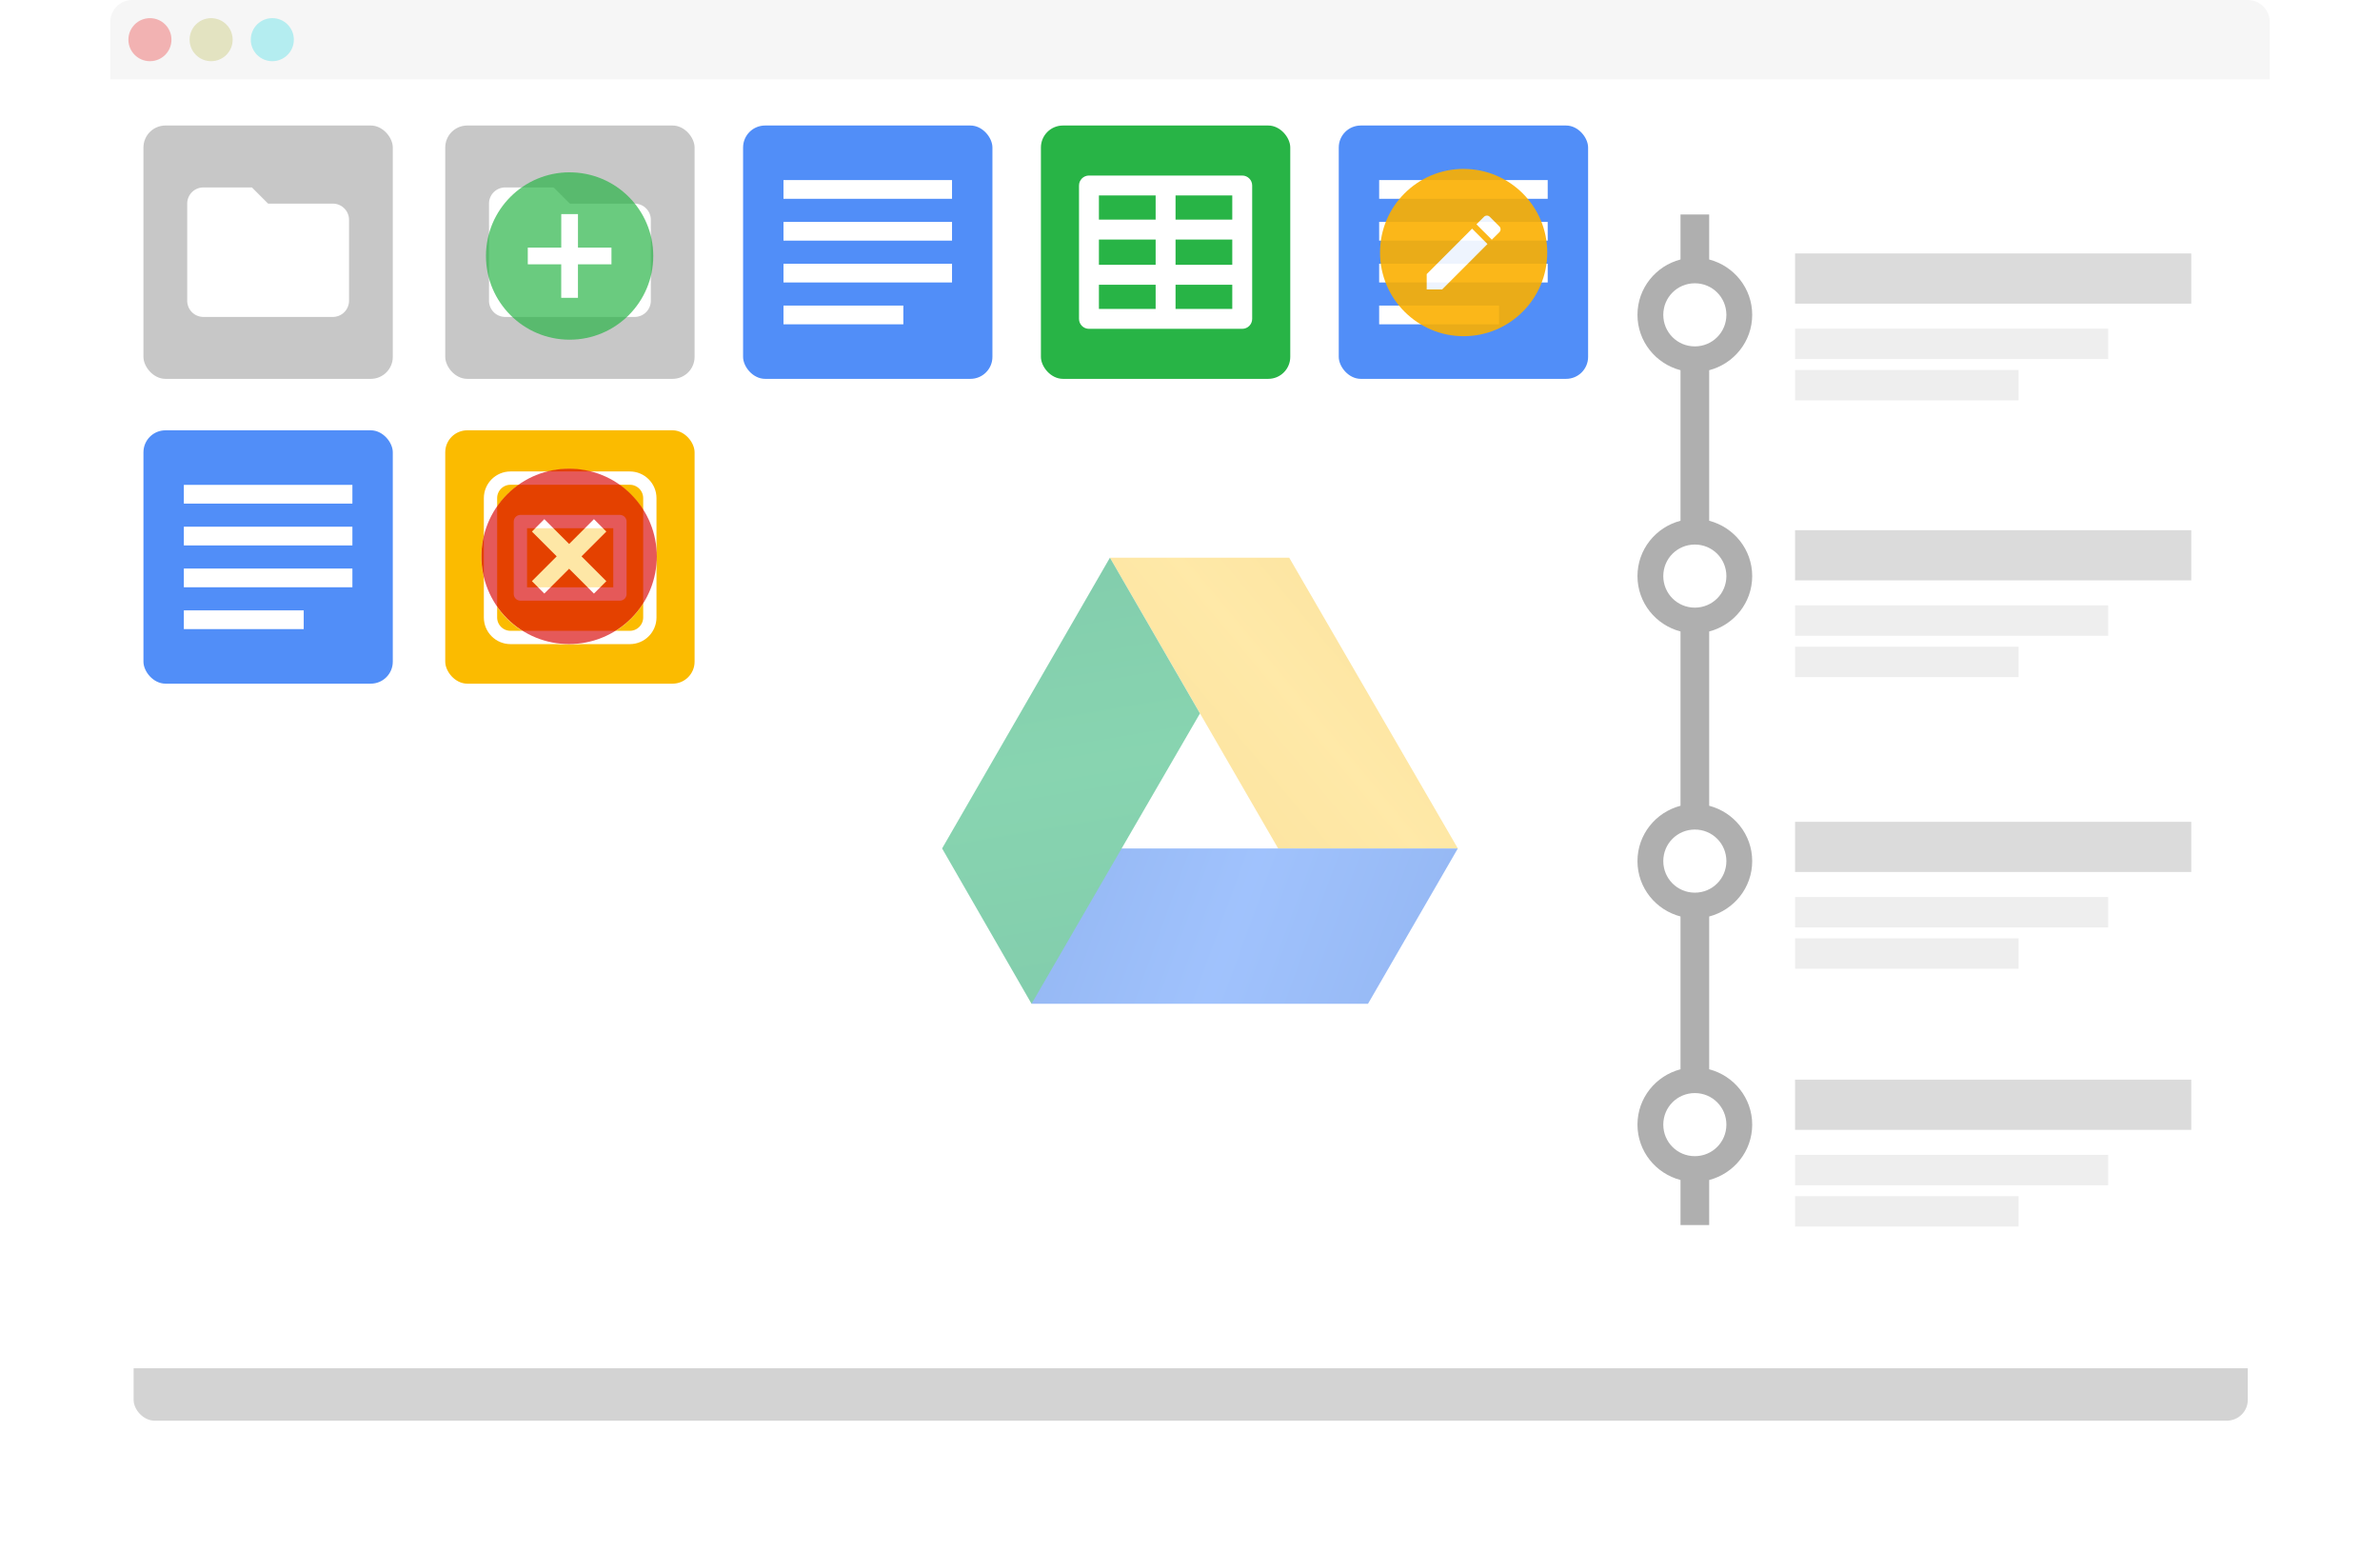 <?xml version="1.0" encoding="UTF-8" standalone="no"?>
<svg
   xmlns:dc="http://purl.org/dc/elements/1.1/"
   xmlns:cc="http://creativecommons.org/ns#"
   xmlns:rdf="http://www.w3.org/1999/02/22-rdf-syntax-ns#"
   xmlns:svg="http://www.w3.org/2000/svg"
   xmlns="http://www.w3.org/2000/svg"
   xmlns:sodipodi="http://sodipodi.sourceforge.net/DTD/sodipodi-0.dtd"
   xmlns:inkscape="http://www.inkscape.org/namespaces/inkscape"
   width="474.901"
   height="309.359"
   viewBox="0 0 474.901 309.359"
   id="svg2"
   version="1.1"
   inkscape:version="0.91 r13725"
   sodipodi:docname="drive.svg">
  <sodipodi:namedview
     pagecolor="#ffffff"
     bordercolor="#666666"
     borderopacity="1"
     objecttolerance="10"
     gridtolerance="10"
     guidetolerance="10"
     inkscape:pageopacity="0"
     inkscape:pageshadow="2"
     inkscape:window-width="1855"
     inkscape:window-height="1056"
     id="namedview4422"
     showgrid="false"
     inkscape:zoom="3.5813334"
     inkscape:cx="150.71476"
     inkscape:cy="221.12463"
     inkscape:window-x="65"
     inkscape:window-y="24"
     inkscape:window-maximized="1"
     inkscape:current-layer="layer1"
     fit-margin-top="0"
     fit-margin-left="0"
     fit-margin-right="0"
     fit-margin-bottom="0" />
  <defs
     id="defs4">
    <marker
       orient="auto"
       refY="0"
       refX="0"
       id="marker12946"
       style="overflow:visible">
      <path
         id="path12948"
         d="m -2.5,-1 c 0,2.76 -2.24,5 -5,5 -2.76,0 -5,-2.24 -5,-5 0,-2.76 2.24,-5 5,-5 2.76,0 5,2.24 5,5 z"
         style="fill:#f6f6f6;fill-opacity:1;fill-rule:evenodd;stroke:#f6f6f6;stroke-width:1pt;stroke-opacity:1"
         transform="matrix(0.4,0,0,0.4,2.96,0.4)"
         inkscape:connector-curvature="0" />
    </marker>
    <marker
       orient="auto"
       refY="0"
       refX="0"
       id="marker12624"
       style="overflow:visible">
      <path
         id="path12626"
         d="m -2.5,-1 c 0,2.76 -2.24,5 -5,5 -2.76,0 -5,-2.24 -5,-5 0,-2.76 2.24,-5 5,-5 2.76,0 5,2.24 5,5 z"
         style="fill:#f6f6f6;fill-opacity:1;fill-rule:evenodd;stroke:#f6f6f6;stroke-width:1pt;stroke-opacity:1"
         transform="matrix(0.4,0,0,0.4,2.96,0.4)"
         inkscape:connector-curvature="0" />
    </marker>
    <marker
       orient="auto"
       refY="0"
       refX="0"
       id="marker12308"
       style="overflow:visible">
      <path
         id="path12310"
         d="m -2.5,-1 c 0,2.76 -2.24,5 -5,5 -2.76,0 -5,-2.24 -5,-5 0,-2.76 2.24,-5 5,-5 2.76,0 5,2.24 5,5 z"
         style="fill:#f6f6f6;fill-opacity:1;fill-rule:evenodd;stroke:#f6f6f6;stroke-width:1pt;stroke-opacity:1"
         transform="matrix(0.4,0,0,0.4,2.96,0.4)"
         inkscape:connector-curvature="0" />
    </marker>
    <marker
       orient="auto"
       refY="0"
       refX="0"
       id="marker11998"
       style="overflow:visible">
      <path
         id="path12000"
         d="m -2.5,-1 c 0,2.76 -2.24,5 -5,5 -2.76,0 -5,-2.24 -5,-5 0,-2.76 2.24,-5 5,-5 2.76,0 5,2.24 5,5 z"
         style="fill:#f6f6f6;fill-opacity:1;fill-rule:evenodd;stroke:#f6f6f6;stroke-width:1pt;stroke-opacity:1"
         transform="matrix(0.4,0,0,0.4,2.96,0.4)"
         inkscape:connector-curvature="0" />
    </marker>
    <marker
       orient="auto"
       refY="0"
       refX="0"
       id="marker11694"
       style="overflow:visible">
      <path
         id="path11696"
         d="m -2.5,-1 c 0,2.76 -2.24,5 -5,5 -2.76,0 -5,-2.24 -5,-5 0,-2.76 2.24,-5 5,-5 2.76,0 5,2.24 5,5 z"
         style="fill:#f6f6f6;fill-opacity:1;fill-rule:evenodd;stroke:#f6f6f6;stroke-width:1pt;stroke-opacity:1"
         transform="matrix(0.4,0,0,0.4,2.96,0.4)"
         inkscape:connector-curvature="0" />
    </marker>
    <marker
       orient="auto"
       refY="0"
       refX="0"
       id="marker11396"
       style="overflow:visible">
      <path
         id="path11398"
         d="m -2.5,-1 c 0,2.76 -2.24,5 -5,5 -2.76,0 -5,-2.24 -5,-5 0,-2.76 2.24,-5 5,-5 2.76,0 5,2.24 5,5 z"
         style="fill:#f6f6f6;fill-opacity:1;fill-rule:evenodd;stroke:#f6f6f6;stroke-width:1pt;stroke-opacity:1"
         transform="matrix(0.4,0,0,0.4,2.96,0.4)"
         inkscape:connector-curvature="0" />
    </marker>
    <marker
       orient="auto"
       refY="0"
       refX="0"
       id="marker11104"
       style="overflow:visible">
      <path
         id="path11106"
         d="m -2.5,-1 c 0,2.76 -2.24,5 -5,5 -2.76,0 -5,-2.24 -5,-5 0,-2.76 2.24,-5 5,-5 2.76,0 5,2.24 5,5 z"
         style="fill:#f6f6f6;fill-opacity:1;fill-rule:evenodd;stroke:#f6f6f6;stroke-width:1pt;stroke-opacity:1"
         transform="matrix(0.4,0,0,0.4,2.96,0.4)"
         inkscape:connector-curvature="0" />
    </marker>
    <marker
       orient="auto"
       refY="0"
       refX="0"
       id="marker10818"
       style="overflow:visible">
      <path
         id="path10820"
         d="m -2.5,-1 c 0,2.76 -2.24,5 -5,5 -2.76,0 -5,-2.24 -5,-5 0,-2.76 2.24,-5 5,-5 2.76,0 5,2.24 5,5 z"
         style="fill:#f6f6f6;fill-opacity:1;fill-rule:evenodd;stroke:#f6f6f6;stroke-width:1pt;stroke-opacity:1"
         transform="matrix(0.4,0,0,0.4,2.96,0.4)"
         inkscape:connector-curvature="0" />
    </marker>
    <marker
       orient="auto"
       refY="0"
       refX="0"
       id="marker10538"
       style="overflow:visible">
      <path
         id="path10540"
         d="m -2.5,-1 c 0,2.76 -2.24,5 -5,5 -2.76,0 -5,-2.24 -5,-5 0,-2.76 2.24,-5 5,-5 2.76,0 5,2.24 5,5 z"
         style="fill:#f6f6f6;fill-opacity:1;fill-rule:evenodd;stroke:#f6f6f6;stroke-width:1pt;stroke-opacity:1"
         transform="matrix(0.4,0,0,0.4,2.96,0.4)"
         inkscape:connector-curvature="0" />
    </marker>
    <marker
       orient="auto"
       refY="0"
       refX="0"
       id="marker10264"
       style="overflow:visible">
      <path
         id="path10266"
         d="m -2.5,-1 c 0,2.76 -2.24,5 -5,5 -2.76,0 -5,-2.24 -5,-5 0,-2.76 2.24,-5 5,-5 2.76,0 5,2.24 5,5 z"
         style="fill:#f6f6f6;fill-opacity:1;fill-rule:evenodd;stroke:#f6f6f6;stroke-width:1pt;stroke-opacity:1"
         transform="matrix(0.4,0,0,0.4,2.96,0.4)"
         inkscape:connector-curvature="0" />
    </marker>
    <marker
       orient="auto"
       refY="0"
       refX="0"
       id="marker9996"
       style="overflow:visible">
      <path
         id="path9998"
         d="m -2.5,-1 c 0,2.76 -2.24,5 -5,5 -2.76,0 -5,-2.24 -5,-5 0,-2.76 2.24,-5 5,-5 2.76,0 5,2.24 5,5 z"
         style="fill:#f6f6f6;fill-opacity:1;fill-rule:evenodd;stroke:#f6f6f6;stroke-width:1pt;stroke-opacity:1"
         transform="matrix(0.4,0,0,0.4,2.96,0.4)"
         inkscape:connector-curvature="0" />
    </marker>
    <marker
       orient="auto"
       refY="0"
       refX="0"
       id="marker9734"
       style="overflow:visible">
      <path
         id="path9736"
         d="m -2.5,-1 c 0,2.76 -2.24,5 -5,5 -2.76,0 -5,-2.24 -5,-5 0,-2.76 2.24,-5 5,-5 2.76,0 5,2.24 5,5 z"
         style="fill:#f6f6f6;fill-opacity:1;fill-rule:evenodd;stroke:#f6f6f6;stroke-width:1pt;stroke-opacity:1"
         transform="matrix(0.4,0,0,0.4,2.96,0.4)"
         inkscape:connector-curvature="0" />
    </marker>
    <marker
       orient="auto"
       refY="0"
       refX="0"
       id="marker9478"
       style="overflow:visible">
      <path
         id="path9480"
         d="m -2.5,-1 c 0,2.76 -2.24,5 -5,5 -2.76,0 -5,-2.24 -5,-5 0,-2.76 2.24,-5 5,-5 2.76,0 5,2.24 5,5 z"
         style="fill:#f6f6f6;fill-opacity:1;fill-rule:evenodd;stroke:#f6f6f6;stroke-width:1pt;stroke-opacity:1"
         transform="matrix(0.4,0,0,0.4,2.96,0.4)"
         inkscape:connector-curvature="0" />
    </marker>
    <marker
       orient="auto"
       refY="0"
       refX="0"
       id="marker9228"
       style="overflow:visible">
      <path
         id="path9230"
         d="m -2.5,-1 c 0,2.76 -2.24,5 -5,5 -2.76,0 -5,-2.24 -5,-5 0,-2.76 2.24,-5 5,-5 2.76,0 5,2.24 5,5 z"
         style="fill:#f6f6f6;fill-opacity:1;fill-rule:evenodd;stroke:#f6f6f6;stroke-width:1pt;stroke-opacity:1"
         transform="matrix(0.4,0,0,0.4,2.96,0.4)"
         inkscape:connector-curvature="0" />
    </marker>
    <marker
       orient="auto"
       refY="0"
       refX="0"
       id="marker8984"
       style="overflow:visible">
      <path
         id="path8986"
         d="m -2.5,-1 c 0,2.76 -2.24,5 -5,5 -2.76,0 -5,-2.24 -5,-5 0,-2.76 2.24,-5 5,-5 2.76,0 5,2.24 5,5 z"
         style="fill:#f6f6f6;fill-opacity:1;fill-rule:evenodd;stroke:#f6f6f6;stroke-width:1pt;stroke-opacity:1"
         transform="matrix(0.4,0,0,0.4,2.96,0.4)"
         inkscape:connector-curvature="0" />
    </marker>
    <marker
       orient="auto"
       refY="0"
       refX="0"
       id="marker8746"
       style="overflow:visible">
      <path
         id="path8748"
         d="m -2.5,-1 c 0,2.76 -2.24,5 -5,5 -2.76,0 -5,-2.24 -5,-5 0,-2.76 2.24,-5 5,-5 2.76,0 5,2.24 5,5 z"
         style="fill:#f6f6f6;fill-opacity:1;fill-rule:evenodd;stroke:#f6f6f6;stroke-width:1pt;stroke-opacity:1"
         transform="matrix(0.4,0,0,0.4,2.96,0.4)"
         inkscape:connector-curvature="0" />
    </marker>
    <marker
       style="overflow:visible"
       id="marker8270"
       refX="0"
       refY="0"
       orient="auto">
      <path
         transform="matrix(0.4,0,0,0.4,2.96,0.4)"
         style="fill:#f6f6f6;fill-opacity:1;fill-rule:evenodd;stroke:#f6f6f6;stroke-width:1pt;stroke-opacity:1"
         d="m -2.5,-1 c 0,2.76 -2.24,5 -5,5 -2.76,0 -5,-2.24 -5,-5 0,-2.76 2.24,-5 5,-5 2.76,0 5,2.24 5,5 z"
         id="path8272"
         inkscape:connector-curvature="0" />
    </marker>
    <marker
       style="overflow:visible"
       id="marker8050"
       refX="0"
       refY="0"
       orient="auto">
      <path
         transform="matrix(0.4,0,0,0.4,2.96,0.4)"
         style="fill:#f6f6f6;fill-opacity:1;fill-rule:evenodd;stroke:#f6f6f6;stroke-width:1pt;stroke-opacity:1"
         d="m -2.5,-1 c 0,2.76 -2.24,5 -5,5 -2.76,0 -5,-2.24 -5,-5 0,-2.76 2.24,-5 5,-5 2.76,0 5,2.24 5,5 z"
         id="path8052"
         inkscape:connector-curvature="0" />
    </marker>
    <marker
       style="overflow:visible"
       id="marker7836"
       refX="0"
       refY="0"
       orient="auto">
      <path
         transform="matrix(0.4,0,0,0.4,2.96,0.4)"
         style="fill:#f6f6f6;fill-opacity:1;fill-rule:evenodd;stroke:#f6f6f6;stroke-width:1pt;stroke-opacity:1"
         d="m -2.5,-1 c 0,2.76 -2.24,5 -5,5 -2.76,0 -5,-2.24 -5,-5 0,-2.76 2.24,-5 5,-5 2.76,0 5,2.24 5,5 z"
         id="path7838"
         inkscape:connector-curvature="0" />
    </marker>
    <marker
       style="overflow:visible"
       id="marker7628"
       refX="0"
       refY="0"
       orient="auto">
      <path
         transform="matrix(0.4,0,0,0.4,2.96,0.4)"
         style="fill:#f6f6f6;fill-opacity:1;fill-rule:evenodd;stroke:#f6f6f6;stroke-width:1pt;stroke-opacity:1"
         d="m -2.5,-1 c 0,2.76 -2.24,5 -5,5 -2.76,0 -5,-2.24 -5,-5 0,-2.76 2.24,-5 5,-5 2.76,0 5,2.24 5,5 z"
         id="path7630"
         inkscape:connector-curvature="0" />
    </marker>
    <marker
       style="overflow:visible"
       id="marker7426"
       refX="0"
       refY="0"
       orient="auto">
      <path
         transform="matrix(0.4,0,0,0.4,2.96,0.4)"
         style="fill:#f6f6f6;fill-opacity:1;fill-rule:evenodd;stroke:#f6f6f6;stroke-width:1pt;stroke-opacity:1"
         d="m -2.5,-1 c 0,2.76 -2.24,5 -5,5 -2.76,0 -5,-2.24 -5,-5 0,-2.76 2.24,-5 5,-5 2.76,0 5,2.24 5,5 z"
         id="path7428"
         inkscape:connector-curvature="0" />
    </marker>
    <marker
       style="overflow:visible"
       id="marker7230"
       refX="0"
       refY="0"
       orient="auto">
      <path
         transform="matrix(0.4,0,0,0.4,2.96,0.4)"
         style="fill:#f6f6f6;fill-opacity:1;fill-rule:evenodd;stroke:#f6f6f6;stroke-width:1pt;stroke-opacity:1"
         d="m -2.5,-1 c 0,2.76 -2.24,5 -5,5 -2.76,0 -5,-2.24 -5,-5 0,-2.76 2.24,-5 5,-5 2.76,0 5,2.24 5,5 z"
         id="path7232"
         inkscape:connector-curvature="0" />
    </marker>
    <marker
       style="overflow:visible"
       id="marker7040"
       refX="0"
       refY="0"
       orient="auto">
      <path
         transform="matrix(0.4,0,0,0.4,2.96,0.4)"
         style="fill:#f6f6f6;fill-opacity:1;fill-rule:evenodd;stroke:#f6f6f6;stroke-width:1pt;stroke-opacity:1"
         d="m -2.5,-1 c 0,2.76 -2.24,5 -5,5 -2.76,0 -5,-2.24 -5,-5 0,-2.76 2.24,-5 5,-5 2.76,0 5,2.24 5,5 z"
         id="path7042"
         inkscape:connector-curvature="0" />
    </marker>
    <marker
       style="overflow:visible"
       id="marker6856"
       refX="0"
       refY="0"
       orient="auto">
      <path
         transform="matrix(0.4,0,0,0.4,2.96,0.4)"
         style="fill:#f6f6f6;fill-opacity:1;fill-rule:evenodd;stroke:#f6f6f6;stroke-width:1pt;stroke-opacity:1"
         d="m -2.5,-1 c 0,2.76 -2.24,5 -5,5 -2.76,0 -5,-2.24 -5,-5 0,-2.76 2.24,-5 5,-5 2.76,0 5,2.24 5,5 z"
         id="path6858"
         inkscape:connector-curvature="0" />
    </marker>
    <marker
       style="overflow:visible"
       id="marker6678"
       refX="0"
       refY="0"
       orient="auto">
      <path
         transform="matrix(0.4,0,0,0.4,2.96,0.4)"
         style="fill:#f6f6f6;fill-opacity:1;fill-rule:evenodd;stroke:#f6f6f6;stroke-width:1pt;stroke-opacity:1"
         d="m -2.5,-1 c 0,2.76 -2.24,5 -5,5 -2.76,0 -5,-2.24 -5,-5 0,-2.76 2.24,-5 5,-5 2.76,0 5,2.24 5,5 z"
         id="path6680"
         inkscape:connector-curvature="0" />
    </marker>
    <marker
       style="overflow:visible"
       id="marker6506"
       refX="0"
       refY="0"
       orient="auto">
      <path
         transform="matrix(0.4,0,0,0.4,2.96,0.4)"
         style="fill:#f6f6f6;fill-opacity:1;fill-rule:evenodd;stroke:#f6f6f6;stroke-width:1pt;stroke-opacity:1"
         d="m -2.5,-1 c 0,2.76 -2.24,5 -5,5 -2.76,0 -5,-2.24 -5,-5 0,-2.76 2.24,-5 5,-5 2.76,0 5,2.24 5,5 z"
         id="path6508"
         inkscape:connector-curvature="0" />
    </marker>
    <marker
       style="overflow:visible"
       id="marker6340"
       refX="0"
       refY="0"
       orient="auto">
      <path
         transform="matrix(0.4,0,0,0.4,2.96,0.4)"
         style="fill:#f6f6f6;fill-opacity:1;fill-rule:evenodd;stroke:#f6f6f6;stroke-width:1pt;stroke-opacity:1"
         d="m -2.5,-1 c 0,2.76 -2.24,5 -5,5 -2.76,0 -5,-2.24 -5,-5 0,-2.76 2.24,-5 5,-5 2.76,0 5,2.24 5,5 z"
         id="path6342"
         inkscape:connector-curvature="0" />
    </marker>
    <marker
       style="overflow:visible"
       id="marker6180"
       refX="0"
       refY="0"
       orient="auto">
      <path
         transform="matrix(0.4,0,0,0.4,2.96,0.4)"
         style="fill:#f6f6f6;fill-opacity:1;fill-rule:evenodd;stroke:#f6f6f6;stroke-width:1pt;stroke-opacity:1"
         d="m -2.5,-1 c 0,2.76 -2.24,5 -5,5 -2.76,0 -5,-2.24 -5,-5 0,-2.76 2.24,-5 5,-5 2.76,0 5,2.24 5,5 z"
         id="path6182"
         inkscape:connector-curvature="0" />
    </marker>
    <marker
       style="overflow:visible"
       id="marker6026"
       refX="0"
       refY="0"
       orient="auto">
      <path
         transform="matrix(0.4,0,0,0.4,2.96,0.4)"
         style="fill:#f6f6f6;fill-opacity:1;fill-rule:evenodd;stroke:#f6f6f6;stroke-width:1pt;stroke-opacity:1"
         d="m -2.5,-1 c 0,2.76 -2.24,5 -5,5 -2.76,0 -5,-2.24 -5,-5 0,-2.76 2.24,-5 5,-5 2.76,0 5,2.24 5,5 z"
         id="path6028"
         inkscape:connector-curvature="0" />
    </marker>
    <marker
       style="overflow:visible"
       id="marker5878"
       refX="0"
       refY="0"
       orient="auto">
      <path
         transform="matrix(0.4,0,0,0.4,2.96,0.4)"
         style="fill:#f6f6f6;fill-opacity:1;fill-rule:evenodd;stroke:#f6f6f6;stroke-width:1pt;stroke-opacity:1"
         d="m -2.5,-1 c 0,2.76 -2.24,5 -5,5 -2.76,0 -5,-2.24 -5,-5 0,-2.76 2.24,-5 5,-5 2.76,0 5,2.24 5,5 z"
         id="path5880"
         inkscape:connector-curvature="0" />
    </marker>
    <marker
       style="overflow:visible"
       id="marker5868"
       refX="0"
       refY="0"
       orient="auto">
      <path
         transform="matrix(0.4,0,0,0.4,2.96,0.4)"
         style="fill:#f6f6f6;fill-opacity:1;fill-rule:evenodd;stroke:#f6f6f6;stroke-width:1pt;stroke-opacity:1"
         d="m -2.5,-1 c 0,2.76 -2.24,5 -5,5 -2.76,0 -5,-2.24 -5,-5 0,-2.76 2.24,-5 5,-5 2.76,0 5,2.24 5,5 z"
         id="path5870"
         inkscape:connector-curvature="0" />
    </marker>
    <marker
       style="overflow:visible"
       id="marker5708"
       refX="0"
       refY="0"
       orient="auto">
      <path
         transform="matrix(0.2,0,0,0.2,1.48,0.2)"
         style="fill:#f6f6f6;fill-opacity:1;fill-rule:evenodd;stroke:#f6f6f6;stroke-width:1pt;stroke-opacity:1"
         d="m -2.5,-1 c 0,2.76 -2.24,5 -5,5 -2.76,0 -5,-2.24 -5,-5 0,-2.76 2.24,-5 5,-5 2.76,0 5,2.24 5,5 z"
         id="path5710"
         inkscape:connector-curvature="0" />
    </marker>
    <marker
       style="overflow:visible"
       id="marker5572"
       refX="0"
       refY="0"
       orient="auto">
      <path
         transform="matrix(0.2,0,0,0.2,1.48,0.2)"
         style="fill:#f6f6f6;fill-opacity:1;fill-rule:evenodd;stroke:#f6f6f6;stroke-width:1pt;stroke-opacity:1"
         d="m -2.5,-1 c 0,2.76 -2.24,5 -5,5 -2.76,0 -5,-2.24 -5,-5 0,-2.76 2.24,-5 5,-5 2.76,0 5,2.24 5,5 z"
         id="path5574"
         inkscape:connector-curvature="0" />
    </marker>
    <marker
       style="overflow:visible"
       id="marker5442"
       refX="0"
       refY="0"
       orient="auto">
      <path
         transform="matrix(0.2,0,0,0.2,1.48,0.2)"
         style="fill:#f6f6f6;fill-opacity:1;fill-rule:evenodd;stroke:#f6f6f6;stroke-width:1pt;stroke-opacity:1"
         d="m -2.5,-1 c 0,2.76 -2.24,5 -5,5 -2.76,0 -5,-2.24 -5,-5 0,-2.76 2.24,-5 5,-5 2.76,0 5,2.24 5,5 z"
         id="path5444"
         inkscape:connector-curvature="0" />
    </marker>
    <marker
       style="overflow:visible"
       id="marker5318"
       refX="0"
       refY="0"
       orient="auto">
      <path
         transform="matrix(0.2,0,0,0.2,1.48,0.2)"
         style="fill:#f6f6f6;fill-opacity:1;fill-rule:evenodd;stroke:#f6f6f6;stroke-width:1pt;stroke-opacity:1"
         d="m -2.5,-1 c 0,2.76 -2.24,5 -5,5 -2.76,0 -5,-2.24 -5,-5 0,-2.76 2.24,-5 5,-5 2.76,0 5,2.24 5,5 z"
         id="path5320"
         inkscape:connector-curvature="0" />
    </marker>
    <marker
       style="overflow:visible"
       id="marker5200"
       refX="0"
       refY="0"
       orient="auto">
      <path
         transform="matrix(0.2,0,0,0.2,1.48,0.2)"
         style="fill:#f6f6f6;fill-opacity:1;fill-rule:evenodd;stroke:#f6f6f6;stroke-width:1pt;stroke-opacity:1"
         d="m -2.5,-1 c 0,2.76 -2.24,5 -5,5 -2.76,0 -5,-2.24 -5,-5 0,-2.76 2.24,-5 5,-5 2.76,0 5,2.24 5,5 z"
         id="path5202"
         inkscape:connector-curvature="0" />
    </marker>
    <marker
       style="overflow:visible"
       id="marker5088"
       refX="0"
       refY="0"
       orient="auto">
      <path
         transform="matrix(0.2,0,0,0.2,1.48,0.2)"
         style="fill:#f6f6f6;fill-opacity:1;fill-rule:evenodd;stroke:#f6f6f6;stroke-width:1pt;stroke-opacity:1"
         d="m -2.5,-1 c 0,2.76 -2.24,5 -5,5 -2.76,0 -5,-2.24 -5,-5 0,-2.76 2.24,-5 5,-5 2.76,0 5,2.24 5,5 z"
         id="path5090"
         inkscape:connector-curvature="0" />
    </marker>
    <marker
       style="overflow:visible"
       id="marker4982"
       refX="0"
       refY="0"
       orient="auto">
      <path
         transform="matrix(0.2,0,0,0.2,1.48,0.2)"
         style="fill:#f6f6f6;fill-opacity:1;fill-rule:evenodd;stroke:#f6f6f6;stroke-width:1pt;stroke-opacity:1"
         d="m -2.5,-1 c 0,2.76 -2.24,5 -5,5 -2.76,0 -5,-2.24 -5,-5 0,-2.76 2.24,-5 5,-5 2.76,0 5,2.24 5,5 z"
         id="path4984"
         inkscape:connector-curvature="0" />
    </marker>
    <marker
       style="overflow:visible"
       id="marker4882"
       refX="0"
       refY="0"
       orient="auto">
      <path
         transform="matrix(0.2,0,0,0.2,1.48,0.2)"
         style="fill:#f6f6f6;fill-opacity:1;fill-rule:evenodd;stroke:#f6f6f6;stroke-width:1pt;stroke-opacity:1"
         d="m -2.5,-1 c 0,2.76 -2.24,5 -5,5 -2.76,0 -5,-2.24 -5,-5 0,-2.76 2.24,-5 5,-5 2.76,0 5,2.24 5,5 z"
         id="path4884"
         inkscape:connector-curvature="0" />
    </marker>
    <marker
       style="overflow:visible"
       id="marker4788"
       refX="0"
       refY="0"
       orient="auto">
      <path
         transform="matrix(0.2,0,0,0.2,1.48,0.2)"
         style="fill:#f6f6f6;fill-opacity:1;fill-rule:evenodd;stroke:#f6f6f6;stroke-width:1pt;stroke-opacity:1"
         d="m -2.5,-1 c 0,2.76 -2.24,5 -5,5 -2.76,0 -5,-2.24 -5,-5 0,-2.76 2.24,-5 5,-5 2.76,0 5,2.24 5,5 z"
         id="path4790"
         inkscape:connector-curvature="0" />
    </marker>
    <marker
       style="overflow:visible"
       id="marker4700"
       refX="0"
       refY="0"
       orient="auto">
      <path
         transform="matrix(0.2,0,0,0.2,1.48,0.2)"
         style="fill:#f6f6f6;fill-opacity:1;fill-rule:evenodd;stroke:#f6f6f6;stroke-width:1pt;stroke-opacity:1"
         d="m -2.5,-1 c 0,2.76 -2.24,5 -5,5 -2.76,0 -5,-2.24 -5,-5 0,-2.76 2.24,-5 5,-5 2.76,0 5,2.24 5,5 z"
         id="path4702"
         inkscape:connector-curvature="0" />
    </marker>
    <marker
       style="overflow:visible"
       id="marker4618"
       refX="0"
       refY="0"
       orient="auto">
      <path
         transform="matrix(0.2,0,0,0.2,1.48,0.2)"
         style="fill:#f6f6f6;fill-opacity:1;fill-rule:evenodd;stroke:#f6f6f6;stroke-width:1pt;stroke-opacity:1"
         d="m -2.5,-1 c 0,2.76 -2.24,5 -5,5 -2.76,0 -5,-2.24 -5,-5 0,-2.76 2.24,-5 5,-5 2.76,0 5,2.24 5,5 z"
         id="path4620"
         inkscape:connector-curvature="0" />
    </marker>
    <marker
       style="overflow:visible"
       id="marker4542"
       refX="0"
       refY="0"
       orient="auto">
      <path
         transform="matrix(0.2,0,0,0.2,1.48,0.2)"
         style="fill:#f6f6f6;fill-opacity:1;fill-rule:evenodd;stroke:#f6f6f6;stroke-width:1pt;stroke-opacity:1"
         d="m -2.5,-1 c 0,2.76 -2.24,5 -5,5 -2.76,0 -5,-2.24 -5,-5 0,-2.76 2.24,-5 5,-5 2.76,0 5,2.24 5,5 z"
         id="path4544"
         inkscape:connector-curvature="0" />
    </marker>
    <marker
       style="overflow:visible"
       id="marker4472"
       refX="0"
       refY="0"
       orient="auto">
      <path
         transform="matrix(0.2,0,0,0.2,1.48,0.2)"
         style="fill:#f6f6f6;fill-opacity:1;fill-rule:evenodd;stroke:#f6f6f6;stroke-width:1pt;stroke-opacity:1"
         d="m -2.5,-1 c 0,2.76 -2.24,5 -5,5 -2.76,0 -5,-2.24 -5,-5 0,-2.76 2.24,-5 5,-5 2.76,0 5,2.24 5,5 z"
         id="path4474"
         inkscape:connector-curvature="0" />
    </marker>
    <marker
       style="overflow:visible"
       id="marker4408"
       refX="0"
       refY="0"
       orient="auto">
      <path
         transform="matrix(0.2,0,0,0.2,1.48,0.2)"
         style="fill:#f6f6f6;fill-opacity:1;fill-rule:evenodd;stroke:#f6f6f6;stroke-width:1pt;stroke-opacity:1"
         d="m -2.5,-1 c 0,2.76 -2.24,5 -5,5 -2.76,0 -5,-2.24 -5,-5 0,-2.76 2.24,-5 5,-5 2.76,0 5,2.24 5,5 z"
         id="path4410"
         inkscape:connector-curvature="0" />
    </marker>
    <marker
       style="overflow:visible"
       id="marker4350"
       refX="0"
       refY="0"
       orient="auto">
      <path
         transform="matrix(0.2,0,0,0.2,1.48,0.2)"
         style="fill:#f6f6f6;fill-opacity:1;fill-rule:evenodd;stroke:#f6f6f6;stroke-width:1pt;stroke-opacity:1"
         d="m -2.5,-1 c 0,2.76 -2.24,5 -5,5 -2.76,0 -5,-2.24 -5,-5 0,-2.76 2.24,-5 5,-5 2.76,0 5,2.24 5,5 z"
         id="path4352"
         inkscape:connector-curvature="0" />
    </marker>
    <marker
       style="overflow:visible"
       id="marker4298"
       refX="0"
       refY="0"
       orient="auto">
      <path
         transform="matrix(0.2,0,0,0.2,1.48,0.2)"
         style="fill:#f6f6f6;fill-opacity:1;fill-rule:evenodd;stroke:#f6f6f6;stroke-width:1pt;stroke-opacity:1"
         d="m -2.5,-1 c 0,2.76 -2.24,5 -5,5 -2.76,0 -5,-2.24 -5,-5 0,-2.76 2.24,-5 5,-5 2.76,0 5,2.24 5,5 z"
         id="path4300"
         inkscape:connector-curvature="0" />
    </marker>
    <marker
       orient="auto"
       refY="0"
       refX="0"
       id="marker5220"
       style="overflow:visible">
      <path
         id="path5222"
         d="m -2.5,-1 c 0,2.76 -2.24,5 -5,5 -2.76,0 -5,-2.24 -5,-5 0,-2.76 2.24,-5 5,-5 2.76,0 5,2.24 5,5 z"
         style="fill:#f6f6f6;fill-opacity:1;fill-rule:evenodd;stroke:#f6f6f6;stroke-width:1pt;stroke-opacity:1"
         transform="matrix(0.4,0,0,0.4,2.96,0.4)"
         inkscape:connector-curvature="0" />
    </marker>
    <marker
       orient="auto"
       refY="0"
       refX="0"
       id="DotS"
       style="overflow:visible">
      <path
         id="path4611"
         d="m -2.5,-1 c 0,2.76 -2.24,5 -5,5 -2.76,0 -5,-2.24 -5,-5 0,-2.76 2.24,-5 5,-5 2.76,0 5,2.24 5,5 z"
         style="fill:#f6f6f6;fill-opacity:1;fill-rule:evenodd;stroke:#f6f6f6;stroke-width:1pt;stroke-opacity:1"
         transform="matrix(0.2,0,0,0.2,1.48,0.2)"
         inkscape:connector-curvature="0" />
    </marker>
    <marker
       orient="auto"
       refY="0"
       refX="0"
       id="Arrow1Send"
       style="overflow:visible">
      <path
         id="path4559"
         d="M 0,0 5,-5 -12.5,0 5,5 0,0 Z"
         style="fill:#f6f6f6;fill-opacity:1;fill-rule:evenodd;stroke:#f6f6f6;stroke-width:1pt;stroke-opacity:1"
         transform="matrix(-0.2,0,0,-0.2,-1.2,0)"
         inkscape:connector-curvature="0" />
    </marker>
    <marker
       orient="auto"
       refY="0"
       refX="0"
       id="DotL"
       style="overflow:visible">
      <path
         id="path4605"
         d="m -2.5,-1 c 0,2.76 -2.24,5 -5,5 -2.76,0 -5,-2.24 -5,-5 0,-2.76 2.24,-5 5,-5 2.76,0 5,2.24 5,5 z"
         style="fill:#f6f6f6;fill-opacity:1;fill-rule:evenodd;stroke:#f6f6f6;stroke-width:1pt;stroke-opacity:1"
         transform="matrix(0.8,0,0,0.8,5.92,0.8)"
         inkscape:connector-curvature="0" />
    </marker>
    <filter
       style="color-interpolation-filters:sRGB"
       id="filter4306"
       x="-0.063"
       width="1.126"
       y="-0.102"
       height="1.204">
      <feGaussianBlur
         stdDeviation="15.262"
         id="feGaussianBlur4308" />
    </filter>
    <style
       id="style5837"
       type="text/css"><![CDATA[
    .fil3 {fill:none}
    .fil0 {fill:url(#id0)}
    .fil1 {fill:url(#id1)}
    .fil2 {fill:url(#id2)}
   ]]></style>
    <linearGradient
       y2="359.803"
       y1="1225.6"
       x2="1792"
       x1="755.8"
       id="id0"
       gradientUnits="userSpaceOnUse">
      <stop
         id="stop5840"
         style="stop-color:#F6C338"
         offset="0" />
      <stop
         id="stop5842"
         style="stop-color:#FFD351"
         offset="0.522" />
      <stop
         id="stop5844"
         style="stop-color:#F6C338"
         offset="1" />
    </linearGradient>
    <linearGradient
       y2="1225.6"
       y1="1688.2"
       x2="522.4"
       x1="1792"
       id="id1"
       gradientUnits="userSpaceOnUse">
      <stop
         id="stop5847"
         style="stop-color:#286EE6"
         offset="0" />
      <stop
         id="stop5849"
         style="stop-color:#4286FB"
         offset="0.522" />
      <stop
         id="stop5851"
         style="stop-color:#286EE6"
         offset="1" />
    </linearGradient>
    <linearGradient
       y2="343.459"
       y1="1704.54"
       x2="524.759"
       x1="755.241"
       id="id2"
       gradientUnits="userSpaceOnUse">
      <stop
         id="stop5854"
         style="stop-color:#069B5A"
         offset="0" />
      <stop
         id="stop5856"
         style="stop-color:#11AA62"
         offset="0.529" />
      <stop
         id="stop5858"
         style="stop-color:#069B5A"
         offset="1" />
    </linearGradient>
    <filter
       style="color-interpolation-filters:sRGB"
       inkscape:label="Drop Shadow"
       id="filter4630-9-0">
      <feFlood
         flood-opacity="0.369"
         flood-color="rgb(54,54,54)"
         result="flood"
         id="feFlood4632-4-9" />
      <feComposite
         in="flood"
         in2="SourceGraphic"
         operator="in"
         result="composite1"
         id="feComposite4634-7-3" />
      <feGaussianBlur
         in="composite1"
         stdDeviation="5"
         result="blur"
         id="feGaussianBlur4636-8-6" />
      <feOffset
         dx="0"
         dy="5"
         result="offset"
         id="feOffset4638-4-0" />
      <feComposite
         in="SourceGraphic"
         in2="offset"
         operator="over"
         result="composite2"
         id="feComposite4640-5-6" />
    </filter>
  </defs>
  <g
     inkscape:groupmode="layer"
     id="layer4"
     inkscape:label="BG"
     style="display:inline"
     transform="translate(-135.316,-90.015)">
    <g
       id="g5970"
       transform="translate(-2.234,-5.305)">
      <g
         style="display:inline"
         id="layer2">
        <g
           transform="translate(-6.36264e-6,-25.412)"
           id="g5656">
          <g
             id="layer3"
             style="display:inline"
             transform="matrix(0.716,0,0,0.716,106.595,78.287)">
            <rect
               style="fill:#000000;fill-opacity:0.173;stroke:none;stroke-width:26;stroke-linecap:round;stroke-linejoin:round;stroke-miterlimit:4;stroke-dasharray:none;stroke-opacity:1;filter:url(#filter4306)"
               id="rect4138-2"
               width="579.903"
               height="359.278"
               x="85.049"
               y="95.93"
               ry="5.775"
               transform="matrix(1.016,0,0,0.999,-5.939,0.402)" />
          </g>
          <rect
             style="fill:#ffffff;fill-opacity:1;stroke:none;stroke-width:26;stroke-linecap:round;stroke-linejoin:round;stroke-miterlimit:4;stroke-dasharray:none;stroke-opacity:1"
             id="rect4138"
             width="430.894"
             height="272.983"
             x="159.553"
             y="120.732"
             ry="4.388" />
          <path
             style="fill:#f6f6f6;fill-opacity:1;stroke:none;stroke-width:26;stroke-linecap:round;stroke-linejoin:round;stroke-miterlimit:4;stroke-dasharray:none;stroke-opacity:1"
             d="m 163.941,120.732 c -2.431,0 -4.388,1.956 -4.388,4.387 l 0,11.443 430.894,0 0,-11.443 c 0,-2.431 -1.957,-4.387 -4.388,-4.387 z"
             id="rect4160"
             inkscape:connector-curvature="0" />
          <circle
             style="fill:#f2b2b2;fill-opacity:1;stroke:none;stroke-width:26;stroke-linecap:round;stroke-linejoin:round;stroke-miterlimit:4;stroke-dasharray:none;stroke-opacity:1"
             id="path4180"
             cx="167.468"
             cy="128.647"
             r="4.295" />
          <circle
             style="fill:#e3e3c1;fill-opacity:1;stroke:none;stroke-width:26;stroke-linecap:round;stroke-linejoin:round;stroke-miterlimit:4;stroke-dasharray:none;stroke-opacity:1"
             id="path4180-7"
             cx="179.678"
             cy="128.647"
             r="4.295" />
          <circle
             style="fill:#b4edf0;fill-opacity:1;stroke:none;stroke-width:26;stroke-linecap:round;stroke-linejoin:round;stroke-miterlimit:4;stroke-dasharray:none;stroke-opacity:1"
             id="path4180-3"
             cx="191.888"
             cy="128.647"
             r="4.295" />
          <rect
             style="display:inline;opacity:1;fill:#28b446;fill-opacity:1;fill-rule:nonzero;stroke:none;stroke-width:50;stroke-linecap:round;stroke-linejoin:miter;stroke-miterlimit:4;stroke-dasharray:none;stroke-dashoffset:0;stroke-opacity:0.359"
             id="rect6211-9"
             width="49.755"
             height="50.545"
             x="345.253"
             y="145.774"
             ry="4.388" />
          <rect
             style="display:inline;opacity:1;fill:#c7c7c7;fill-opacity:1;fill-rule:nonzero;stroke:none;stroke-width:50;stroke-linecap:round;stroke-linejoin:miter;stroke-miterlimit:4;stroke-dasharray:none;stroke-dashoffset:0;stroke-opacity:0.359"
             id="rect6211-4"
             width="49.755"
             height="50.545"
             x="166.173"
             y="145.774"
             ry="4.388" />
          <rect
             style="display:inline;opacity:1;fill:#c7c7c7;fill-opacity:1;fill-rule:nonzero;stroke:none;stroke-width:50;stroke-linecap:round;stroke-linejoin:miter;stroke-miterlimit:4;stroke-dasharray:none;stroke-dashoffset:0;stroke-opacity:0.359"
             id="rect6211-4-7"
             width="49.755"
             height="50.545"
             x="226.393"
             y="145.774"
             ry="4.388" />
          <g
             transform="translate(118.86,0)"
             style="display:inline"
             id="g5431-6">
            <rect
               ry="4.388"
               y="145.774"
               x="285.823"
               height="50.545"
               width="49.755"
               id="rect6211-7"
               style="opacity:1;fill:#518ef8;fill-opacity:1;fill-rule:nonzero;stroke:none;stroke-width:50;stroke-linecap:round;stroke-linejoin:miter;stroke-miterlimit:4;stroke-dasharray:none;stroke-dashoffset:0;stroke-opacity:0.359" />
            <g
               transform="translate(-0.156,0.356)"
               id="g5425-5">
              <rect
                 id="rect9573-3"
                 height="3.737"
                 width="33.633"
                 style="display:inline;fill:#ffffff"
                 y="156.302"
                 x="294.04" />
              <rect
                 id="rect9575-5"
                 height="3.737"
                 width="33.633"
                 style="display:inline;fill:#ffffff"
                 y="164.648"
                 x="294.04" />
              <rect
                 id="rect9577-3-6"
                 height="3.737"
                 width="33.633"
                 style="display:inline;fill:#ffffff"
                 y="172.995"
                 x="294.04" />
              <rect
                 id="rect9579-2"
                 height="3.737"
                 width="23.919"
                 style="display:inline;fill:#ffffff"
                 y="181.342"
                 x="294.04" />
            </g>
          </g>
          <g
             transform="translate(-119.65,60.812)"
             style="display:inline"
             id="g5431-6-9">
            <rect
               ry="4.388"
               y="145.774"
               x="285.823"
               height="50.545"
               width="49.755"
               id="rect6211-7-1"
               style="opacity:1;fill:#518ef8;fill-opacity:1;fill-rule:nonzero;stroke:none;stroke-width:50;stroke-linecap:round;stroke-linejoin:miter;stroke-miterlimit:4;stroke-dasharray:none;stroke-dashoffset:0;stroke-opacity:0.359" />
            <g
               transform="translate(-0.156,0.356)"
               id="g5425-5-2">
              <rect
                 id="rect9573-3-7"
                 height="3.737"
                 width="33.633"
                 style="display:inline;fill:#ffffff"
                 y="156.302"
                 x="294.04" />
              <rect
                 id="rect9575-5-0"
                 height="3.737"
                 width="33.633"
                 style="display:inline;fill:#ffffff"
                 y="164.648"
                 x="294.04" />
              <rect
                 id="rect9577-3-6-9"
                 height="3.737"
                 width="33.633"
                 style="display:inline;fill:#ffffff"
                 y="172.995"
                 x="294.04" />
              <rect
                 id="rect9579-2-3"
                 height="3.737"
                 width="23.919"
                 style="display:inline;fill:#ffffff"
                 y="181.342"
                 x="294.04" />
            </g>
          </g>
          <rect
             style="display:inline;opacity:1;fill:#fbbb00;fill-opacity:1;fill-rule:nonzero;stroke:none;stroke-width:50;stroke-linecap:round;stroke-linejoin:miter;stroke-miterlimit:4;stroke-dasharray:none;stroke-dashoffset:0;stroke-opacity:0.359"
             id="rect6211-8-5"
             width="49.755"
             height="50.545"
             x="226.393"
             y="206.586"
             ry="4.388" />
          <g
             id="g5431">
            <rect
               ry="4.388"
               y="145.774"
               x="285.823"
               height="50.545"
               width="49.755"
               id="rect6211"
               style="opacity:1;fill:#518ef8;fill-opacity:1;fill-rule:nonzero;stroke:none;stroke-width:50;stroke-linecap:round;stroke-linejoin:miter;stroke-miterlimit:4;stroke-dasharray:none;stroke-dashoffset:0;stroke-opacity:0.359" />
            <g
               transform="translate(-0.156,0.356)"
               id="g5425">
              <rect
                 id="rect9573"
                 height="3.737"
                 width="33.633"
                 style="display:inline;fill:#ffffff"
                 y="156.302"
                 x="294.04" />
              <rect
                 id="rect9575"
                 height="3.737"
                 width="33.633"
                 style="display:inline;fill:#ffffff"
                 y="164.648"
                 x="294.04" />
              <rect
                 id="rect9577-3"
                 height="3.737"
                 width="33.633"
                 style="display:inline;fill:#ffffff"
                 y="172.995"
                 x="294.04" />
              <rect
                 id="rect9579"
                 height="3.737"
                 width="23.919"
                 style="display:inline;fill:#ffffff"
                 y="181.342"
                 x="294.04" />
            </g>
          </g>
          <path
             id="path9509"
             d="m 385.421,155.756 -30.581,0 c -1.097,0 -1.986,0.889 -1.986,1.986 l 0,26.609 c 0,1.097 0.889,1.986 1.986,1.986 l 30.581,0 c 1.097,0 1.986,-0.889 1.986,-1.986 l 0,-26.609 c 0,-1.097 -0.889,-1.986 -1.986,-1.986 z m -28.595,12.768 11.319,0 0,5.046 -11.319,0 0,-5.046 z m 15.29,0 11.319,0 0,5.046 -11.319,0 0,-5.046 z m 11.319,-3.972 -11.319,0 0,-4.824 11.319,0 0,4.824 0,0 z m -15.29,-4.824 0,4.824 -11.319,0 0,-4.824 11.319,0 z m -11.319,17.814 11.319,0 0,4.824 -11.319,0 0,-4.824 z m 15.29,4.824 0,-4.824 11.319,0 0,4.824 -11.319,0 z"
             style="display:inline;fill:#ffffff;"
             inkscape:connector-curvature="0" />
          <g
             transform="matrix(0.177,0,0,0.177,206.009,174.797)"
             style="display:inline;"
             id="g9437">
            <path
               id="path9439"
               d="m 323.239,233.469 -134.487,0 c -12.466,0 -22.571,10.106 -22.571,22.571 l 0,134.487 c 0,12.466 10.106,22.571 22.571,22.571 l 134.487,0 c 12.466,0 22.571,-10.106 22.571,-22.571 l 0,-134.486 c 10e-4,-12.466 -10.105,-22.572 -22.571,-22.572 z"
               style="fill:none;stroke:#ffffff;stroke-width:15;stroke-linecap:round;stroke-linejoin:round;stroke-miterlimit:10;"
               inkscape:connector-curvature="0" />
            <rect
               id="rect9441"
               height="81.658"
               width="112.201"
               style="fill:none;stroke:#ffffff;stroke-width:15;stroke-linecap:round;stroke-linejoin:round;stroke-miterlimit:10;"
               y="282.451"
               x="199.895" />
          </g>
          <path
             id="path5602"
             d="m 187.822,158.132 -9.686,0 c -1.792,0 -3.229,1.437 -3.229,3.229 l 0,19.372 a 3.229,3.229 0 0 0 3.229,3.229 l 25.829,0 a 3.229,3.229 0 0 0 3.229,-3.229 l 0,-16.143 c 0,-1.792 -1.453,-3.229 -3.229,-3.229 l -12.914,0 -3.229,-3.229 z"
             inkscape:connector-curvature="0"
             style="fill:#ffffff;fill-opacity:1" />
          <path
             id="path5602-6"
             d="m 248.042,158.132 -9.686,0 c -1.792,0 -3.229,1.437 -3.229,3.229 l 0,19.372 a 3.229,3.229 0 0 0 3.229,3.229 l 25.829,0 a 3.229,3.229 0 0 0 3.229,-3.229 l 0,-16.143 c 0,-1.792 -1.453,-3.229 -3.229,-3.229 l -12.914,0 -3.229,-3.229 z"
             inkscape:connector-curvature="0"
             style="display:inline;fill:#ffffff;fill-opacity:1" />
        </g>
        <g
           id="g5916" />
      </g>
    </g>
  </g>
  <g
     inkscape:groupmode="layer"
     id="layer5"
     inkscape:label="Drive"
     style="display:inline"
     transform="translate(-135.316,-90.015)">
    <g
       style="clip-rule:evenodd;opacity:0.5;fill-rule:evenodd;image-rendering:optimizeQuality;shape-rendering:geometricPrecision;text-rendering:geometricPrecision"
       transform="matrix(0.067,0,0,0.067,306.148,177.176)"
       id="Layer_x0020_1">
      <g
         id="_337337472">
        <polygon
           style="fill:url(#id0)"
           class="fil0"
           id="_337337616"
           points="1289.8,359.801 1792,1225.6 1256.8,1225.6 755.8,359.801 " />
        <polygon
           style="fill:url(#id1)"
           class="fil1"
           id="_337337232"
           points="1524.4,1688.2 522.4,1688.2 642.599,1225.6 1792,1225.6 " />
        <polygon
           style="fill:url(#id2)"
           class="fil2"
           id="_337337784"
           points="255.999,1225.6 755.8,359.801 1024,823.599 522.4,1688.2 " />
      </g>
    </g>
  </g>
  <g
     inkscape:groupmode="layer"
     id="layer6"
     inkscape:label="VC"
     transform="translate(2.234,5.305)"
     style="display:inline">
    <g
       id="g4648"
       transform="translate(0,-5.023)">
      <g
         id="g6421-3"
         style="display:inline"
         transform="translate(-134.587,-69.88)">
        <path
           inkscape:connector-curvature="0"
           id="rect9577-2"
           d="m 490.536,175.378 79.058,0 0,10.014 -79.058,0 z"
           style="display:inline;fill:#dbdbdb;fill-opacity:1" />
        <path
           inkscape:connector-curvature="0"
           id="rect9577-0-0"
           d="m 490.536,190.384 62.473,0 0,6.065 -62.473,0 z"
           style="display:inline;fill:#eeeeee;fill-opacity:1" />
        <path
           inkscape:connector-curvature="0"
           id="rect9577-0-6-6"
           d="m 490.536,198.628 44.603,0 0,6.065 -44.603,0 z"
           style="display:inline;fill:#eeeeee;fill-opacity:1" />
      </g>
      <g
         transform="translate(-134.587,-125.093)"
         id="g6421">
        <path
           inkscape:connector-curvature="0"
           id="rect9577"
           d="m 490.536,175.378 79.058,0 0,10.014 -79.058,0 z"
           style="display:inline;fill:#dbdbdb;fill-opacity:1" />
        <path
           inkscape:connector-curvature="0"
           id="rect9577-0"
           d="m 490.536,190.384 62.473,0 0,6.065 -62.473,0 z"
           style="display:inline;fill:#eeeeee;fill-opacity:1" />
        <path
           inkscape:connector-curvature="0"
           id="rect9577-0-6"
           d="m 490.536,198.628 44.603,0 0,6.065 -44.603,0 z"
           style="display:inline;fill:#eeeeee;fill-opacity:1" />
      </g>
      <path
         style="display:inline;fill:#afafaf;fill-opacity:1;fill-rule:evenodd"
         d="m 333.09,42.501 0,8.986 c -4.922,1.288 -8.586,5.722 -8.586,11.045 0,5.323 3.664,9.759 8.586,11.047 l 0,21.047 0,3.338 0,5.648 c -4.922,1.288 -8.586,5.722 -8.586,11.045 0,5.323 3.664,9.759 8.586,11.047 l 0,30.309 0,4.463 c -4.922,1.288 -8.586,5.722 -8.586,11.045 0,5.323 3.664,9.759 8.586,11.047 l 0,25.965 0,4.52 c -4.922,1.288 -8.586,5.722 -8.586,11.045 0,5.323 3.664,9.759 8.586,11.047 l 0,8.984 5.723,0 0,-8.984 c 4.922,-1.288 8.584,-5.724 8.584,-11.047 0,-5.323 -3.662,-9.757 -8.584,-11.045 l 0,-4.914 0,-25.57 c 4.922,-1.288 8.584,-5.724 8.584,-11.047 0,-5.323 -3.662,-9.757 -8.584,-11.045 l 0,-3.279 0,-31.492 c 4.922,-1.288 8.584,-5.724 8.584,-11.047 0,-5.323 -3.662,-9.757 -8.584,-11.045 l 0,-4.068 0,-4.918 0,-21.047 c 4.922,-1.288 8.584,-5.724 8.584,-11.047 0,-5.323 -3.662,-9.757 -8.584,-11.045 l 0,-8.986 -5.723,0 z m 2.861,13.736 c 3.491,0 6.295,2.804 6.295,6.295 0,3.491 -2.804,6.297 -6.295,6.297 -3.491,0 -6.297,-2.806 -6.297,-6.297 0,-3.491 2.806,-6.295 6.297,-6.295 z m 0,52.125 c 3.491,0 6.295,2.804 6.295,6.295 0,3.491 -2.804,6.295 -6.295,6.295 -3.491,0 -6.297,-2.804 -6.297,-6.295 0,-3.491 2.806,-6.295 6.297,-6.295 z m 0,56.863 c 3.491,0 6.295,2.804 6.295,6.295 0,3.491 -2.804,6.297 -6.295,6.297 -3.491,0 -6.297,-2.806 -6.297,-6.297 0,-3.491 2.806,-6.295 6.297,-6.295 z m 0,52.576 c 3.491,0 6.295,2.804 6.295,6.295 0,3.491 -2.804,6.295 -6.295,6.295 -3.491,0 -6.297,-2.804 -6.297,-6.295 0,-3.491 2.806,-6.295 6.297,-6.295 z"
         id="path6324"
         inkscape:connector-curvature="0" />
      <g
         id="g6474"
         transform="translate(-134.587,-11.7)">
        <path
           style="display:inline;fill:#dbdbdb;fill-opacity:1"
           d="m 490.536,175.378 79.058,0 0,10.014 -79.058,0 z"
           id="rect9577-2-5"
           inkscape:connector-curvature="0" />
        <path
           style="display:inline;fill:#eeeeee;fill-opacity:1"
           d="m 490.536,190.384 62.473,0 0,6.065 -62.473,0 z"
           id="rect9577-0-0-5"
           inkscape:connector-curvature="0" />
        <path
           style="display:inline;fill:#eeeeee;fill-opacity:1"
           d="m 490.536,198.628 44.603,0 0,6.065 -44.603,0 z"
           id="rect9577-0-6-6-4"
           inkscape:connector-curvature="0" />
      </g>
      <g
         style="display:inline"
         id="g6474-7"
         transform="translate(-134.587,39.744)">
        <path
           style="display:inline;fill:#dbdbdb;fill-opacity:1"
           d="m 490.536,175.378 79.058,0 0,10.014 -79.058,0 z"
           id="rect9577-2-5-6"
           inkscape:connector-curvature="0" />
        <path
           style="display:inline;fill:#eeeeee;fill-opacity:1"
           d="m 490.536,190.384 62.473,0 0,6.065 -62.473,0 z"
           id="rect9577-0-0-5-5"
           inkscape:connector-curvature="0" />
        <path
           style="display:inline;fill:#eeeeee;fill-opacity:1"
           d="m 490.536,198.628 44.603,0 0,6.065 -44.603,0 z"
           id="rect9577-0-6-6-4-6"
           inkscape:connector-curvature="0" />
      </g>
    </g>
  </g>
  <g
     inkscape:groupmode="layer"
     id="layer1"
     inkscape:label="Changes"
     style="opacity:0.9">
    <path
       transform="translate(-137.55,-120.732)"
       style="display:inline;fill:#28b446;fill-opacity:1;stroke:none;opacity:0.764"
       inkscape:connector-curvature="0"
       d="m 251.208,155.111 c -9.21,0 -16.689,7.479 -16.689,16.689 0,9.22 7.479,16.704 16.689,16.704 9.215,0 16.694,-7.484 16.694,-16.704 0,-9.205 -7.479,-16.684 -16.694,-16.684 z m 8.352,18.36 -6.687,0 0,6.677 -3.336,0 0,-6.677 -6.672,0 0,-3.341 6.677,0 0,-6.677 3.336,0 0,6.677 6.682,0 0,3.341 z"
       id="path7388" />
    <g
       id="g5989"
       transform="matrix(0.759,0,0,0.759,181.847,-144.585)"
       style="">
      <path
         id="path7388-63"
         d="m 145.194,234.891 c -12.129,0 -21.978,9.849 -21.978,21.978 0,12.142 9.849,21.998 21.978,21.998 12.136,0 21.985,-9.856 21.985,-21.998 0,-12.122 -9.849,-21.971 -21.985,-21.971 z"
         inkscape:connector-curvature="0"
         style="display:inline;fill:#fbaf00;fill-opacity:1;stroke:none"
         sodipodi:nodetypes="cssscc" />
      <path
         id="path4875"
         d="m 154.591,251.53 c 0.421,-0.421 0.421,-1.122 0,-1.521 l -2.524,-2.524 c -0.399,-0.421 -1.1,-0.421 -1.521,0 l -1.985,1.974 4.045,4.045 m -17.118,9.039 0,4.045 4.045,0 11.93,-11.941 -4.045,-4.045 -11.93,11.941 z"
         inkscape:connector-curvature="0"
         style="display:inline;fill:#ffffff;fill-opacity:1" />
    </g>
    <g
       style="display:inline;opacity:0.721"
       id="g4553"
       transform="matrix(0.254,0,0,0.254,-74.579,-29.396)">
      <g
         id="g4364-6"
         style="display:inline"
         transform="translate(862.975,-105.374)">
        <g
           id="g4408-3-1"
           transform="matrix(1.528,0,0,1.528,784.479,-155.619)"
           style="display:inline">
          <g
             style="stroke:none"
             transform="matrix(1.372,0,0,1.372,-708.423,109.855)"
             id="g7374-6-8">
            <g
               id="g4494-1-7"
               style="">
              <path
                 sodipodi:nodetypes="cssscc"
                 id="path7388-6-0-9"
                 d="m 83.777,275.347 c -18.14,0 -32.87,14.73 -32.87,32.87 0,18.16 14.73,32.9 32.87,32.9 18.15,0 32.88,-14.74 32.88,-32.9 0,-18.13 -14.73,-32.86 -32.88,-32.86 z"
                 inkscape:connector-curvature="0"
                 style="display:inline;fill:#ffffff;fill-opacity:1;stroke:none" />
            </g>
          </g>
        </g>
      </g>
      <g
         id="g4550-6"
         style="">
        <path
           style="display:inline;fill:#d70000;fill-opacity:1;stroke:none"
           inkscape:connector-curvature="0"
           d="m 789.415,504.03 c -26.879,-26.879 -70.532,-26.879 -97.412,0 -26.909,26.909 -26.924,70.577 -0.044,97.456 26.894,26.894 70.562,26.879 97.471,-0.03 26.865,-26.865 26.865,-70.518 -0.03,-97.412 z m -29.206,77.956 -19.515,-19.515 -19.485,19.485 -9.735,-9.735 19.485,-19.485 -19.471,-19.471 9.75,-9.75 19.485,19.485 19.485,-19.485 9.735,9.735 -19.485,19.485 19.5,19.5 -9.75,9.75 z"
           id="path7388-1-2" />
      </g>
    </g>
  </g>
</svg>
